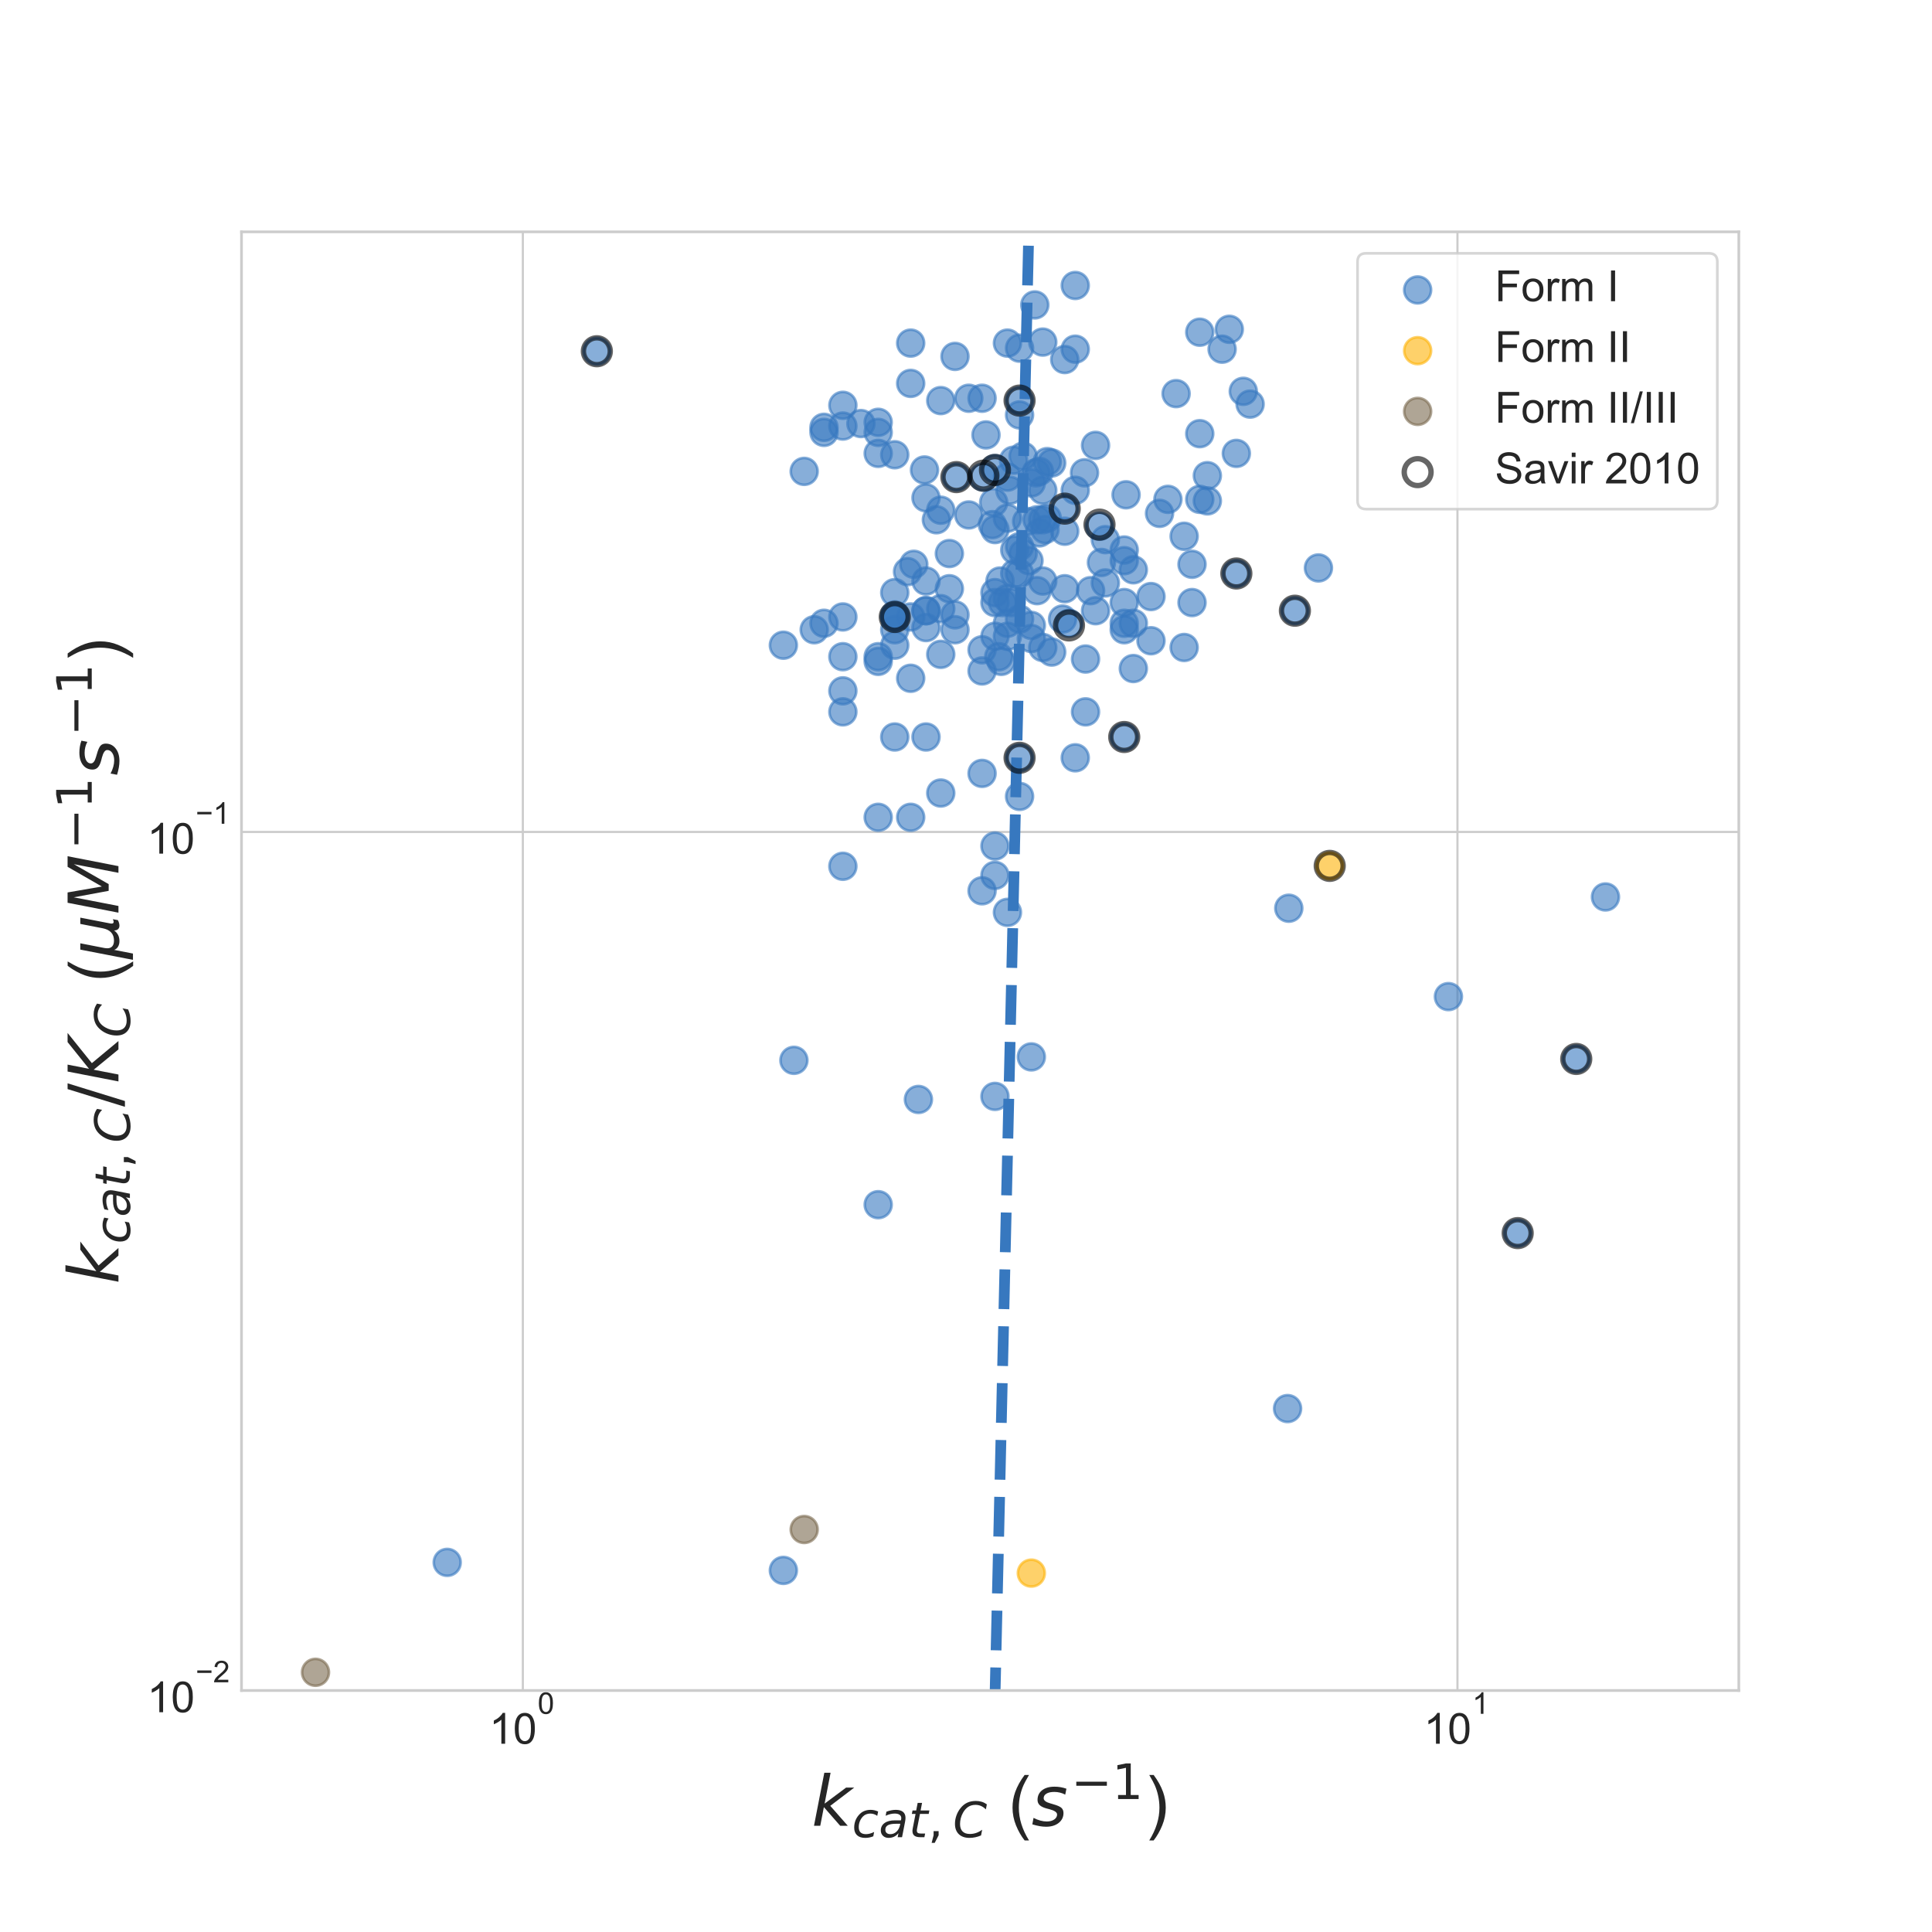<?xml version="1.0" encoding="utf-8" standalone="no"?>
<!DOCTYPE svg PUBLIC "-//W3C//DTD SVG 1.1//EN"
  "http://www.w3.org/Graphics/SVG/1.1/DTD/svg11.dtd">
<!-- Created with matplotlib (http://matplotlib.org/) -->
<svg height="720pt" version="1.1" viewBox="0 0 720 720" width="720pt" xmlns="http://www.w3.org/2000/svg" xmlns:xlink="http://www.w3.org/1999/xlink">
 <defs>
  <style type="text/css">
*{stroke-linecap:butt;stroke-linejoin:round;}
  </style>
 </defs>
 <g id="figure_1">
  <g id="patch_1">
   <path d="M 0 720 
L 720 720 
L 720 0 
L 0 0 
z
" style="fill:#ffffff;"/>
  </g>
  <g id="axes_1">
   <g id="patch_2">
    <path d="M 90 630 
L 648 630 
L 648 86.4 
L 90 86.4 
z
" style="fill:#ffffff;"/>
   </g>
   <g id="matplotlib.axis_1">
    <g id="xtick_1">
     <g id="line2d_1">
      <path clip-path="url(#p62f33c1e05)" d="M 194.849 630 
L 194.849 86.4 
" style="fill:none;stroke:#cccccc;stroke-linecap:round;stroke-width:0.8;"/>
     </g>
     <g id="line2d_2"/>
     <g id="text_1">
      <!-- $\mathdefault{10^{0}}$ -->
      <defs>
       <path d="M 37.25 0 
L 28.469 0 
L 28.469 56 
Q 25.297 52.984 20.141 49.953 
Q 14.984 46.922 10.891 45.406 
L 10.891 53.906 
Q 18.266 57.375 23.781 62.297 
Q 29.297 67.234 31.594 71.875 
L 37.25 71.875 
z
" id="ArialMT-31"/>
       <path d="M 4.156 35.297 
Q 4.156 48 6.766 55.734 
Q 9.375 63.484 14.516 67.672 
Q 19.672 71.875 27.484 71.875 
Q 33.25 71.875 37.594 69.547 
Q 41.938 67.234 44.766 62.859 
Q 47.609 58.5 49.219 52.219 
Q 50.828 45.953 50.828 35.297 
Q 50.828 22.703 48.234 14.969 
Q 45.656 7.234 40.5 3 
Q 35.359 -1.219 27.484 -1.219 
Q 17.141 -1.219 11.234 6.203 
Q 4.156 15.141 4.156 35.297 
z
M 13.188 35.297 
Q 13.188 17.672 17.312 11.828 
Q 21.438 6 27.484 6 
Q 33.547 6 37.672 11.859 
Q 41.797 17.719 41.797 35.297 
Q 41.797 52.984 37.672 58.781 
Q 33.547 64.594 27.391 64.594 
Q 21.344 64.594 17.719 59.469 
Q 13.188 52.938 13.188 35.297 
z
" id="ArialMT-30"/>
      </defs>
      <g style="fill:#262626;" transform="translate(182.289 650)scale(0.16 -0.16)">
       <use transform="translate(0 0.994)" xlink:href="#ArialMT-31"/>
       <use transform="translate(55.615 0.994)" xlink:href="#ArialMT-30"/>
       <use transform="translate(112.973 70.688)scale(0.7)" xlink:href="#ArialMT-30"/>
      </g>
     </g>
    </g>
    <g id="xtick_2">
     <g id="line2d_3">
      <path clip-path="url(#p62f33c1e05)" d="M 543.151 630 
L 543.151 86.4 
" style="fill:none;stroke:#cccccc;stroke-linecap:round;stroke-width:0.8;"/>
     </g>
     <g id="line2d_4"/>
     <g id="text_2">
      <!-- $\mathdefault{10^{1}}$ -->
      <g style="fill:#262626;" transform="translate(530.591 650)scale(0.16 -0.16)">
       <use transform="translate(0 0.994)" xlink:href="#ArialMT-31"/>
       <use transform="translate(55.615 0.994)" xlink:href="#ArialMT-30"/>
       <use transform="translate(112.973 70.688)scale(0.7)" xlink:href="#ArialMT-31"/>
      </g>
     </g>
    </g>
    <g id="xtick_3">
     <g id="line2d_5"/>
    </g>
    <g id="xtick_4">
     <g id="line2d_6"/>
    </g>
    <g id="xtick_5">
     <g id="line2d_7"/>
    </g>
    <g id="xtick_6">
     <g id="line2d_8"/>
    </g>
    <g id="xtick_7">
     <g id="line2d_9"/>
    </g>
    <g id="xtick_8">
     <g id="line2d_10"/>
    </g>
    <g id="xtick_9">
     <g id="line2d_11"/>
    </g>
    <g id="xtick_10">
     <g id="line2d_12"/>
    </g>
    <g id="xtick_11">
     <g id="line2d_13"/>
    </g>
    <g id="xtick_12">
     <g id="line2d_14"/>
    </g>
    <g id="xtick_13">
     <g id="line2d_15"/>
    </g>
    <g id="xtick_14">
     <g id="line2d_16"/>
    </g>
    <g id="xtick_15">
     <g id="line2d_17"/>
    </g>
    <g id="xtick_16">
     <g id="line2d_18"/>
    </g>
    <g id="text_3">
     <!-- $k_{cat,C}$ ($s^{-1}$) -->
     <defs>
      <path d="M 18.312 75.984 
L 27.297 75.984 
L 18.703 31.688 
L 49.516 54.688 
L 61.188 54.688 
L 26.812 28.516 
L 51.906 0 
L 41.016 0 
L 17.672 26.703 
L 12.5 0 
L 3.516 0 
z
" id="DejaVuSans-Oblique-6b"/>
      <path d="M 53.609 52.594 
L 51.812 43.703 
Q 48.578 46.047 44.938 47.219 
Q 41.312 48.391 37.406 48.391 
Q 33.109 48.391 29.219 46.875 
Q 25.344 45.359 22.703 42.578 
Q 18.5 38.328 16.203 32.609 
Q 13.922 26.906 13.922 20.797 
Q 13.922 13.422 17.609 9.812 
Q 21.297 6.203 28.812 6.203 
Q 32.516 6.203 36.688 7.328 
Q 40.875 8.453 45.406 10.688 
L 43.703 1.812 
Q 39.797 0.203 35.672 -0.609 
Q 31.547 -1.422 27.203 -1.422 
Q 16.312 -1.422 10.453 4.016 
Q 4.594 9.469 4.594 19.578 
Q 4.594 28.078 7.641 35.234 
Q 10.688 42.391 16.703 48.094 
Q 20.797 52 26.312 54 
Q 31.844 56 38.375 56 
Q 42.188 56 45.938 55.141 
Q 49.703 54.297 53.609 52.594 
z
" id="DejaVuSans-Oblique-63"/>
      <path d="M 53.719 31.203 
L 47.609 0 
L 38.625 0 
L 40.281 8.297 
Q 36.328 3.422 31.266 1 
Q 26.219 -1.422 20.016 -1.422 
Q 13.031 -1.422 8.562 2.844 
Q 4.109 7.125 4.109 13.812 
Q 4.109 23.391 11.75 28.953 
Q 19.391 34.516 32.812 34.516 
L 45.312 34.516 
L 45.797 36.922 
Q 45.906 37.312 45.953 37.766 
Q 46 38.234 46 39.203 
Q 46 43.562 42.453 45.969 
Q 38.922 48.391 32.516 48.391 
Q 28.125 48.391 23.5 47.266 
Q 18.891 46.141 14.016 43.891 
L 15.578 52.203 
Q 20.656 54.109 25.516 55.047 
Q 30.375 56 34.906 56 
Q 44.578 56 49.625 51.797 
Q 54.688 47.609 54.688 39.594 
Q 54.688 37.984 54.438 35.812 
Q 54.203 33.641 53.719 31.203 
z
M 44 27.484 
L 35.016 27.484 
Q 23.969 27.484 18.672 24.531 
Q 13.375 21.578 13.375 15.375 
Q 13.375 11.078 16.078 8.641 
Q 18.797 6.203 23.578 6.203 
Q 30.906 6.203 36.375 11.453 
Q 41.844 16.703 43.609 25.484 
z
" id="DejaVuSans-Oblique-61"/>
      <path d="M 42.281 54.688 
L 40.922 47.703 
L 23 47.703 
L 17.188 18.016 
Q 16.891 16.359 16.75 15.234 
Q 16.609 14.109 16.609 13.484 
Q 16.609 10.359 18.484 8.938 
Q 20.359 7.516 24.516 7.516 
L 33.594 7.516 
L 32.078 0 
L 23.484 0 
Q 15.484 0 11.547 3.125 
Q 7.625 6.25 7.625 12.594 
Q 7.625 13.719 7.766 15.062 
Q 7.906 16.406 8.203 18.016 
L 14.016 47.703 
L 6.391 47.703 
L 7.812 54.688 
L 15.281 54.688 
L 18.312 70.219 
L 27.297 70.219 
L 24.312 54.688 
z
" id="DejaVuSans-Oblique-74"/>
      <path d="M 11.719 12.406 
L 22.016 12.406 
L 22.016 4 
L 14.016 -11.625 
L 7.719 -11.625 
L 11.719 4 
z
" id="DejaVuSans-2c"/>
      <path d="M 69.484 67.281 
L 67.484 56.891 
Q 62.797 61.625 57.547 63.922 
Q 52.297 66.219 46.188 66.219 
Q 37.844 66.219 31.516 62.203 
Q 25.203 58.203 20.609 50 
Q 17.672 44.734 16.125 38.844 
Q 14.594 32.953 14.594 27 
Q 14.594 17.047 19.75 11.812 
Q 24.906 6.594 34.719 6.594 
Q 41.5 6.594 47.75 8.766 
Q 54 10.938 59.906 15.281 
L 57.625 3.609 
Q 51.812 1.125 45.875 -0.141 
Q 39.938 -1.422 33.984 -1.422 
Q 19.969 -1.422 12.078 6.188 
Q 4.203 13.812 4.203 27.391 
Q 4.203 36.078 7.203 44.469 
Q 10.203 52.875 15.828 59.812 
Q 21.781 67.188 29.422 70.703 
Q 37.062 74.219 47.219 74.219 
Q 53.469 74.219 59.062 72.484 
Q 64.656 70.75 69.484 67.281 
z
" id="DejaVuSans-Oblique-43"/>
      <path id="ArialMT-20"/>
      <path d="M 23.391 -21.047 
Q 16.109 -11.859 11.078 0.438 
Q 6.062 12.75 6.062 25.922 
Q 6.062 37.547 9.812 48.188 
Q 14.203 60.547 23.391 72.797 
L 29.688 72.797 
Q 23.781 62.641 21.875 58.297 
Q 18.891 51.562 17.188 44.234 
Q 15.094 35.109 15.094 25.875 
Q 15.094 2.391 29.688 -21.047 
z
" id="ArialMT-28"/>
      <path d="M 50 53.078 
L 48.297 44.578 
Q 44.734 46.531 40.766 47.5 
Q 36.812 48.484 32.625 48.484 
Q 25.531 48.484 21.453 46.062 
Q 17.391 43.656 17.391 39.5 
Q 17.391 34.672 26.859 32.078 
Q 27.594 31.891 27.938 31.781 
L 30.812 30.906 
Q 39.797 28.422 42.797 25.688 
Q 45.797 22.953 45.797 18.219 
Q 45.797 9.516 38.891 4.047 
Q 31.984 -1.422 20.797 -1.422 
Q 16.453 -1.422 11.672 -0.578 
Q 6.891 0.25 1.125 2 
L 2.875 11.281 
Q 7.812 8.734 12.594 7.422 
Q 17.391 6.109 21.781 6.109 
Q 28.375 6.109 32.5 8.938 
Q 36.625 11.766 36.625 16.109 
Q 36.625 20.797 25.781 23.688 
L 24.859 23.922 
L 21.781 24.703 
Q 14.938 26.516 11.766 29.469 
Q 8.594 32.422 8.594 37.016 
Q 8.594 45.75 15.156 50.875 
Q 21.734 56 33.016 56 
Q 37.453 56 41.672 55.266 
Q 45.906 54.547 50 53.078 
z
" id="DejaVuSans-Oblique-73"/>
      <path d="M 10.594 35.5 
L 73.188 35.5 
L 73.188 27.203 
L 10.594 27.203 
z
" id="DejaVuSans-2212"/>
      <path d="M 12.406 8.297 
L 28.516 8.297 
L 28.516 63.922 
L 10.984 60.406 
L 10.984 69.391 
L 28.422 72.906 
L 38.281 72.906 
L 38.281 8.297 
L 54.391 8.297 
L 54.391 0 
L 12.406 0 
z
" id="DejaVuSans-31"/>
      <path d="M 12.359 -21.047 
L 6.062 -21.047 
Q 20.656 2.391 20.656 25.875 
Q 20.656 35.062 18.562 44.094 
Q 16.891 51.422 13.922 58.156 
Q 12.016 62.547 6.062 72.797 
L 12.359 72.797 
Q 21.531 60.547 25.922 48.188 
Q 29.688 37.547 29.688 25.922 
Q 29.688 12.75 24.625 0.438 
Q 19.578 -11.859 12.359 -21.047 
z
" id="ArialMT-29"/>
     </defs>
     <g style="fill:#262626;" transform="translate(302.44 680.58)scale(0.26 -0.26)">
      <use transform="translate(0 0.684)" xlink:href="#DejaVuSans-Oblique-6b"/>
      <use transform="translate(57.91 -15.722)scale(0.7)" xlink:href="#DejaVuSans-Oblique-63"/>
      <use transform="translate(96.396 -15.722)scale(0.7)" xlink:href="#DejaVuSans-Oblique-61"/>
      <use transform="translate(139.292 -15.722)scale(0.7)" xlink:href="#DejaVuSans-Oblique-74"/>
      <use transform="translate(166.738 -15.722)scale(0.7)" xlink:href="#DejaVuSans-2c"/>
      <use transform="translate(202.627 -15.722)scale(0.7)" xlink:href="#DejaVuSans-Oblique-43"/>
      <use transform="translate(254.238 0.684)" xlink:href="#ArialMT-20"/>
      <use transform="translate(282.021 0.684)" xlink:href="#ArialMT-28"/>
      <use transform="translate(315.322 0.684)" xlink:href="#DejaVuSans-Oblique-73"/>
      <use transform="translate(372.072 38.966)scale(0.7)" xlink:href="#DejaVuSans-2212"/>
      <use transform="translate(430.724 38.966)scale(0.7)" xlink:href="#DejaVuSans-31"/>
      <use transform="translate(477.995 0.684)" xlink:href="#ArialMT-29"/>
     </g>
    </g>
   </g>
   <g id="matplotlib.axis_2">
    <g id="ytick_1">
     <g id="line2d_19">
      <path clip-path="url(#p62f33c1e05)" d="M 90 630 
L 648 630 
" style="fill:none;stroke:#cccccc;stroke-linecap:round;stroke-width:0.8;"/>
     </g>
     <g id="line2d_20"/>
     <g id="text_4">
      <!-- $\mathdefault{10^{-2}}$ -->
      <defs>
       <path d="M 52.828 31.203 
L 5.562 31.203 
L 5.562 39.406 
L 52.828 39.406 
z
" id="ArialMT-2212"/>
       <path d="M 50.344 8.453 
L 50.344 0 
L 3.031 0 
Q 2.938 3.172 4.047 6.109 
Q 5.859 10.938 9.828 15.625 
Q 13.812 20.312 21.344 26.469 
Q 33.016 36.031 37.109 41.625 
Q 41.219 47.219 41.219 52.203 
Q 41.219 57.422 37.469 61 
Q 33.734 64.594 27.734 64.594 
Q 21.391 64.594 17.578 60.781 
Q 13.766 56.984 13.719 50.25 
L 4.688 51.172 
Q 5.609 61.281 11.656 66.578 
Q 17.719 71.875 27.938 71.875 
Q 38.234 71.875 44.234 66.156 
Q 50.25 60.453 50.25 52 
Q 50.25 47.703 48.484 43.547 
Q 46.734 39.406 42.656 34.812 
Q 38.578 30.219 29.109 22.219 
Q 21.188 15.578 18.938 13.203 
Q 16.703 10.844 15.234 8.453 
z
" id="ArialMT-32"/>
      </defs>
      <g style="fill:#262626;" transform="translate(54.82 638.25)scale(0.16 -0.16)">
       <use transform="translate(0 0.994)" xlink:href="#ArialMT-31"/>
       <use transform="translate(55.615 0.994)" xlink:href="#ArialMT-30"/>
       <use transform="translate(112.973 70.688)scale(0.7)" xlink:href="#ArialMT-2212"/>
       <use transform="translate(153.852 70.688)scale(0.7)" xlink:href="#ArialMT-32"/>
      </g>
     </g>
    </g>
    <g id="ytick_2">
     <g id="line2d_21">
      <path clip-path="url(#p62f33c1e05)" d="M 90 310.041 
L 648 310.041 
" style="fill:none;stroke:#cccccc;stroke-linecap:round;stroke-width:0.8;"/>
     </g>
     <g id="line2d_22"/>
     <g id="text_5">
      <!-- $\mathdefault{10^{-1}}$ -->
      <g style="fill:#262626;" transform="translate(54.82 318.291)scale(0.16 -0.16)">
       <use transform="translate(0 0.994)" xlink:href="#ArialMT-31"/>
       <use transform="translate(55.615 0.994)" xlink:href="#ArialMT-30"/>
       <use transform="translate(112.973 70.688)scale(0.7)" xlink:href="#ArialMT-2212"/>
       <use transform="translate(153.852 70.688)scale(0.7)" xlink:href="#ArialMT-31"/>
      </g>
     </g>
    </g>
    <g id="ytick_3">
     <g id="line2d_23"/>
    </g>
    <g id="ytick_4">
     <g id="line2d_24"/>
    </g>
    <g id="ytick_5">
     <g id="line2d_25"/>
    </g>
    <g id="ytick_6">
     <g id="line2d_26"/>
    </g>
    <g id="ytick_7">
     <g id="line2d_27"/>
    </g>
    <g id="ytick_8">
     <g id="line2d_28"/>
    </g>
    <g id="ytick_9">
     <g id="line2d_29"/>
    </g>
    <g id="ytick_10">
     <g id="line2d_30"/>
    </g>
    <g id="ytick_11">
     <g id="line2d_31"/>
    </g>
    <g id="ytick_12">
     <g id="line2d_32"/>
    </g>
    <g id="ytick_13">
     <g id="line2d_33"/>
    </g>
    <g id="ytick_14">
     <g id="line2d_34"/>
    </g>
    <g id="text_6">
     <!-- $k_{cat,C} / K_C$ ($\mu M^{-1} s^{-1}$) -->
     <defs>
      <path d="M 25.391 72.906 
L 33.688 72.906 
L 8.297 -9.281 
L 0 -9.281 
z
" id="DejaVuSans-2f"/>
      <path d="M 16.891 72.906 
L 26.812 72.906 
L 20.797 42.188 
L 59.078 72.906 
L 72.219 72.906 
L 28.906 38.094 
L 60.594 0 
L 48.578 0 
L 19.484 35.5 
L 12.594 0 
L 2.688 0 
z
" id="DejaVuSans-Oblique-4b"/>
      <path d="M -1.312 -20.797 
L 13.375 54.688 
L 22.406 54.688 
L 15.766 20.656 
Q 15.578 19.625 15.422 18.359 
Q 15.281 17.094 15.281 15.828 
Q 15.281 11.281 18.141 8.828 
Q 21 6.391 26.312 6.391 
Q 33.547 6.391 37.984 10.484 
Q 42.438 14.594 44 22.797 
L 50.203 54.688 
L 59.188 54.688 
L 51.031 12.641 
Q 50.828 11.719 50.75 11.031 
Q 50.688 10.359 50.688 9.812 
Q 50.688 8.297 51.297 7.594 
Q 51.906 6.891 53.219 6.891 
Q 53.719 6.891 54.562 7.125 
Q 55.422 7.375 56.984 8.016 
L 55.609 0.781 
Q 53.469 -0.297 51.516 -0.859 
Q 49.562 -1.422 47.703 -1.422 
Q 44.484 -1.422 42.656 0.625 
Q 40.828 2.688 40.828 6.297 
Q 38.094 2.391 34.297 0.484 
Q 30.516 -1.422 25.391 -1.422 
Q 20.844 -1.422 17.453 0.672 
Q 14.062 2.781 12.984 6.203 
L 7.719 -20.797 
z
" id="DejaVuSans-Oblique-3bc"/>
      <path d="M 16.891 72.906 
L 31.688 72.906 
L 40.188 23.781 
L 68.406 72.906 
L 83.594 72.906 
L 69.391 0 
L 59.812 0 
L 72.219 63.922 
L 43.609 14.016 
L 33.984 14.016 
L 24.703 64.109 
L 12.312 0 
L 2.688 0 
z
" id="DejaVuSans-Oblique-4d"/>
     </defs>
     <g style="fill:#262626;" transform="translate(44.32 478.58)rotate(-90)scale(0.26 -0.26)">
      <use transform="translate(0 0.684)" xlink:href="#DejaVuSans-Oblique-6b"/>
      <use transform="translate(57.91 -15.722)scale(0.7)" xlink:href="#DejaVuSans-Oblique-63"/>
      <use transform="translate(96.396 -15.722)scale(0.7)" xlink:href="#DejaVuSans-Oblique-61"/>
      <use transform="translate(139.292 -15.722)scale(0.7)" xlink:href="#DejaVuSans-Oblique-74"/>
      <use transform="translate(166.738 -15.722)scale(0.7)" xlink:href="#DejaVuSans-2c"/>
      <use transform="translate(202.627 -15.722)scale(0.7)" xlink:href="#DejaVuSans-Oblique-43"/>
      <use transform="translate(254.238 0.684)" xlink:href="#DejaVuSans-2f"/>
      <use transform="translate(287.93 0.684)" xlink:href="#DejaVuSans-Oblique-4b"/>
      <use transform="translate(353.506 -15.722)scale(0.7)" xlink:href="#DejaVuSans-Oblique-43"/>
      <use transform="translate(405.117 0.684)" xlink:href="#ArialMT-20"/>
      <use transform="translate(432.9 0.684)" xlink:href="#ArialMT-28"/>
      <use transform="translate(466.201 0.684)" xlink:href="#DejaVuSans-Oblique-3bc"/>
      <use transform="translate(529.824 0.684)" xlink:href="#DejaVuSans-Oblique-4d"/>
      <use transform="translate(623.12 38.966)scale(0.7)" xlink:href="#DejaVuSans-2212"/>
      <use transform="translate(681.773 38.966)scale(0.7)" xlink:href="#DejaVuSans-31"/>
      <use transform="translate(729.043 0.684)" xlink:href="#DejaVuSans-Oblique-73"/>
      <use transform="translate(785.793 38.966)scale(0.7)" xlink:href="#DejaVuSans-2212"/>
      <use transform="translate(844.445 38.966)scale(0.7)" xlink:href="#DejaVuSans-31"/>
      <use transform="translate(891.715 0.684)" xlink:href="#ArialMT-29"/>
     </g>
    </g>
   </g>
   <g id="PathCollection_1">
    <defs>
     <path d="M 0 5 
C 1.326 5 2.598 4.473 3.536 3.536 
C 4.473 2.598 5 1.326 5 0 
C 5 -1.326 4.473 -2.598 3.536 -3.536 
C 2.598 -4.473 1.326 -5 0 -5 
C -1.326 -5 -2.598 -4.473 -3.536 -3.536 
C -4.473 -2.598 -5 -1.326 -5 0 
C -5 1.326 -4.473 2.598 -3.536 3.536 
C -2.598 4.473 -1.326 5 0 5 
z
" id="m5d8bb4b3b8" style="stroke:#3778bf;stroke-opacity:0.6;"/>
    </defs>
    <g clip-path="url(#p62f33c1e05)">
     <use style="fill:#3778bf;fill-opacity:0.6;stroke:#3778bf;stroke-opacity:0.6;" x="339.385" xlink:href="#m5d8bb4b3b8" y="127.865"/>
     <use style="fill:#3778bf;fill-opacity:0.6;stroke:#3778bf;stroke-opacity:0.6;" x="307.079" xlink:href="#m5d8bb4b3b8" y="159.248"/>
     <use style="fill:#3778bf;fill-opacity:0.6;stroke:#3778bf;stroke-opacity:0.6;" x="299.698" xlink:href="#m5d8bb4b3b8" y="175.673"/>
     <use style="fill:#3778bf;fill-opacity:0.6;stroke:#3778bf;stroke-opacity:0.6;" x="327.277" xlink:href="#m5d8bb4b3b8" y="157.382"/>
     <use style="fill:#3778bf;fill-opacity:0.6;stroke:#3778bf;stroke-opacity:0.6;" x="355.903" xlink:href="#m5d8bb4b3b8" y="132.822"/>
     <use style="fill:#3778bf;fill-opacity:0.6;stroke:#3778bf;stroke-opacity:0.6;" x="327.277" xlink:href="#m5d8bb4b3b8" y="161.138"/>
     <use style="fill:#3778bf;fill-opacity:0.6;stroke:#3778bf;stroke-opacity:0.6;" x="327.277" xlink:href="#m5d8bb4b3b8" y="168.969"/>
     <use style="fill:#3778bf;fill-opacity:0.6;stroke:#3778bf;stroke-opacity:0.6;" x="350.595" xlink:href="#m5d8bb4b3b8" y="149.286"/>
     <use style="fill:#3778bf;fill-opacity:0.6;stroke:#3778bf;stroke-opacity:0.6;" x="375.448" xlink:href="#m5d8bb4b3b8" y="127.865"/>
     <use style="fill:#3778bf;fill-opacity:0.6;stroke:#3778bf;stroke-opacity:0.6;" x="333.452" xlink:href="#m5d8bb4b3b8" y="169.473"/>
     <use style="fill:#3778bf;fill-opacity:0.6;stroke:#3778bf;stroke-opacity:0.6;" x="379.964" xlink:href="#m5d8bb4b3b8" y="129.751"/>
     <use style="fill:#3778bf;fill-opacity:0.6;stroke:#3778bf;stroke-opacity:0.6;" x="361.031" xlink:href="#m5d8bb4b3b8" y="148.414"/>
     <use style="fill:#3778bf;fill-opacity:0.6;stroke:#3778bf;stroke-opacity:0.6;" x="388.61" xlink:href="#m5d8bb4b3b8" y="127.491"/>
     <use style="fill:#3778bf;fill-opacity:0.6;stroke:#3778bf;stroke-opacity:0.6;" x="400.718" xlink:href="#m5d8bb4b3b8" y="130.131"/>
     <use style="fill:#3778bf;fill-opacity:0.6;stroke:#3778bf;stroke-opacity:0.6;" x="291.94" xlink:href="#m5d8bb4b3b8" y="585.244"/>
     <use style="fill:#3778bf;fill-opacity:0.6;stroke:#3778bf;stroke-opacity:0.6;" x="333.452" xlink:href="#m5d8bb4b3b8" y="234.682"/>
     <use style="fill:#3778bf;fill-opacity:0.6;stroke:#3778bf;stroke-opacity:0.6;" x="375.448" xlink:href="#m5d8bb4b3b8" y="223.063"/>
     <use style="fill:#3778bf;fill-opacity:0.6;stroke:#3778bf;stroke-opacity:0.6;" x="314.116" xlink:href="#m5d8bb4b3b8" y="322.841"/>
     <use style="fill:#3778bf;fill-opacity:0.6;stroke:#3778bf;stroke-opacity:0.6;" x="482.572" xlink:href="#m5d8bb4b3b8" y="227.595"/>
     <use style="fill:#3778bf;fill-opacity:0.6;stroke:#3778bf;stroke-opacity:0.6;" x="344.533" xlink:href="#m5d8bb4b3b8" y="175.146"/>
     <use style="fill:#3778bf;fill-opacity:0.6;stroke:#3778bf;stroke-opacity:0.6;" x="396.789" xlink:href="#m5d8bb4b3b8" y="133.991"/>
     <use style="fill:#3778bf;fill-opacity:0.6;stroke:#3778bf;stroke-opacity:0.6;" x="367.448" xlink:href="#m5d8bb4b3b8" y="162.093"/>
     <use style="fill:#3778bf;fill-opacity:0.6;stroke:#3778bf;stroke-opacity:0.6;" x="356.424" xlink:href="#m5d8bb4b3b8" y="177.803"/>
     <use style="fill:#3778bf;fill-opacity:0.6;stroke:#3778bf;stroke-opacity:0.6;" x="366.478" xlink:href="#m5d8bb4b3b8" y="177.803"/>
     <use style="fill:#3778bf;fill-opacity:0.6;stroke:#3778bf;stroke-opacity:0.6;" x="348.966" xlink:href="#m5d8bb4b3b8" y="193.701"/>
     <use style="fill:#3778bf;fill-opacity:0.6;stroke:#3778bf;stroke-opacity:0.6;" x="370.794" xlink:href="#m5d8bb4b3b8" y="174.62"/>
     <use style="fill:#3778bf;fill-opacity:0.6;stroke:#3778bf;stroke-opacity:0.6;" x="377.723" xlink:href="#m5d8bb4b3b8" y="171.509"/>
     <use style="fill:#3778bf;fill-opacity:0.6;stroke:#3778bf;stroke-opacity:0.6;" x="381.293" xlink:href="#m5d8bb4b3b8" y="169.979"/>
     <use style="fill:#3778bf;fill-opacity:0.6;stroke:#3778bf;stroke-opacity:0.6;" x="338.217" xlink:href="#m5d8bb4b3b8" y="213.031"/>
     <use style="fill:#3778bf;fill-opacity:0.6;stroke:#3778bf;stroke-opacity:0.6;" x="370.32" xlink:href="#m5d8bb4b3b8" y="187.236"/>
     <use style="fill:#3778bf;fill-opacity:0.6;stroke:#3778bf;stroke-opacity:0.6;" x="386.068" xlink:href="#m5d8bb4b3b8" y="176.202"/>
     <use style="fill:#3778bf;fill-opacity:0.6;stroke:#3778bf;stroke-opacity:0.6;" x="419.651" xlink:href="#m5d8bb4b3b8" y="184.395"/>
     <use style="fill:#3778bf;fill-opacity:0.6;stroke:#3778bf;stroke-opacity:0.6;" x="409.751" xlink:href="#m5d8bb4b3b8" y="196.128"/>
     <use style="fill:#3778bf;fill-opacity:0.6;stroke:#3778bf;stroke-opacity:0.6;" x="410.48" xlink:href="#m5d8bb4b3b8" y="209.617"/>
     <use style="fill:#3778bf;fill-opacity:0.6;stroke:#3778bf;stroke-opacity:0.6;" x="406.427" xlink:href="#m5d8bb4b3b8" y="220.122"/>
     <use style="fill:#3778bf;fill-opacity:0.6;stroke:#3778bf;stroke-opacity:0.6;" x="395.991" xlink:href="#m5d8bb4b3b8" y="230.7"/>
     <use style="fill:#3778bf;fill-opacity:0.6;stroke:#3778bf;stroke-opacity:0.6;" x="398.373" xlink:href="#m5d8bb4b3b8" y="232.279"/>
     <use style="fill:#3778bf;fill-opacity:0.6;stroke:#3778bf;stroke-opacity:0.6;" x="391.935" xlink:href="#m5d8bb4b3b8" y="243.005"/>
     <use style="fill:#3778bf;fill-opacity:0.6;stroke:#3778bf;stroke-opacity:0.6;" x="400.718" xlink:href="#m5d8bb4b3b8" y="106.392"/>
     <use style="fill:#3778bf;fill-opacity:0.6;stroke:#3778bf;stroke-opacity:0.6;" x="303.434" xlink:href="#m5d8bb4b3b8" y="234.682"/>
     <use style="fill:#3778bf;fill-opacity:0.6;stroke:#3778bf;stroke-opacity:0.6;" x="340.544" xlink:href="#m5d8bb4b3b8" y="210.293"/>
     <use style="fill:#3778bf;fill-opacity:0.6;stroke:#3778bf;stroke-opacity:0.6;" x="376.362" xlink:href="#m5d8bb4b3b8" y="182.717"/>
     <use style="fill:#3778bf;fill-opacity:0.6;stroke:#3778bf;stroke-opacity:0.6;" x="353.802" xlink:href="#m5d8bb4b3b8" y="206.284"/>
     <use style="fill:#3778bf;fill-opacity:0.6;stroke:#3778bf;stroke-opacity:0.6;" x="387.344" xlink:href="#m5d8bb4b3b8" y="175.673"/>
     <use style="fill:#3778bf;fill-opacity:0.6;stroke:#3778bf;stroke-opacity:0.6;" x="391.935" xlink:href="#m5d8bb4b3b8" y="172.539"/>
     <use style="fill:#3778bf;fill-opacity:0.6;stroke:#3778bf;stroke-opacity:0.6;" x="345.094" xlink:href="#m5d8bb4b3b8" y="216.532"/>
     <use style="fill:#3778bf;fill-opacity:0.6;stroke:#3778bf;stroke-opacity:0.6;" x="369.845" xlink:href="#m5d8bb4b3b8" y="195.517"/>
     <use style="fill:#3778bf;fill-opacity:0.6;stroke:#3778bf;stroke-opacity:0.6;" x="353.802" xlink:href="#m5d8bb4b3b8" y="219.397"/>
     <use style="fill:#3778bf;fill-opacity:0.6;stroke:#3778bf;stroke-opacity:0.6;" x="382.61" xlink:href="#m5d8bb4b3b8" y="194.304"/>
     <use style="fill:#3778bf;fill-opacity:0.6;stroke:#3778bf;stroke-opacity:0.6;" x="404.169" xlink:href="#m5d8bb4b3b8" y="176.202"/>
     <use style="fill:#3778bf;fill-opacity:0.6;stroke:#3778bf;stroke-opacity:0.6;" x="386.495" xlink:href="#m5d8bb4b3b8" y="193.701"/>
     <use style="fill:#3778bf;fill-opacity:0.6;stroke:#3778bf;stroke-opacity:0.6;" x="390.282" xlink:href="#m5d8bb4b3b8" y="193.1"/>
     <use style="fill:#3778bf;fill-opacity:0.6;stroke:#3778bf;stroke-opacity:0.6;" x="378.174" xlink:href="#m5d8bb4b3b8" y="204.974"/>
     <use style="fill:#3778bf;fill-opacity:0.6;stroke:#3778bf;stroke-opacity:0.6;" x="387.344" xlink:href="#m5d8bb4b3b8" y="198.598"/>
     <use style="fill:#3778bf;fill-opacity:0.6;stroke:#3778bf;stroke-opacity:0.6;" x="389.448" xlink:href="#m5d8bb4b3b8" y="197.358"/>
     <use style="fill:#3778bf;fill-opacity:0.6;stroke:#3778bf;stroke-opacity:0.6;" x="381.293" xlink:href="#m5d8bb4b3b8" y="206.284"/>
     <use style="fill:#3778bf;fill-opacity:0.6;stroke:#3778bf;stroke-opacity:0.6;" x="372.673" xlink:href="#m5d8bb4b3b8" y="216.532"/>
     <use style="fill:#3778bf;fill-opacity:0.6;stroke:#3778bf;stroke-opacity:0.6;" x="370.794" xlink:href="#m5d8bb4b3b8" y="220.852"/>
     <use style="fill:#3778bf;fill-opacity:0.6;stroke:#3778bf;stroke-opacity:0.6;" x="378.174" xlink:href="#m5d8bb4b3b8" y="213.724"/>
     <use style="fill:#3778bf;fill-opacity:0.6;stroke:#3778bf;stroke-opacity:0.6;" x="383.482" xlink:href="#m5d8bb4b3b8" y="208.944"/>
     <use style="fill:#3778bf;fill-opacity:0.6;stroke:#3778bf;stroke-opacity:0.6;" x="373.604" xlink:href="#m5d8bb4b3b8" y="224.558"/>
     <use style="fill:#3778bf;fill-opacity:0.6;stroke:#3778bf;stroke-opacity:0.6;" x="376.817" xlink:href="#m5d8bb4b3b8" y="224.558"/>
     <use style="fill:#3778bf;fill-opacity:0.6;stroke:#3778bf;stroke-opacity:0.6;" x="386.495" xlink:href="#m5d8bb4b3b8" y="220.122"/>
     <use style="fill:#3778bf;fill-opacity:0.6;stroke:#3778bf;stroke-opacity:0.6;" x="372.205" xlink:href="#m5d8bb4b3b8" y="244.732"/>
     <use style="fill:#3778bf;fill-opacity:0.6;stroke:#3778bf;stroke-opacity:0.6;" x="373.139" xlink:href="#m5d8bb4b3b8" y="246.479"/>
     <use style="fill:#3778bf;fill-opacity:0.6;stroke:#3778bf;stroke-opacity:0.6;" x="295.869" xlink:href="#m5d8bb4b3b8" y="395.151"/>
     <use style="fill:#3778bf;fill-opacity:0.6;stroke:#3778bf;stroke-opacity:0.6;" x="166.664" xlink:href="#m5d8bb4b3b8" y="582.256"/>
     <use style="fill:#3778bf;fill-opacity:0.6;stroke:#3778bf;stroke-opacity:0.6;" x="222.428" xlink:href="#m5d8bb4b3b8" y="130.895"/>
     <use style="fill:#3778bf;fill-opacity:0.6;stroke:#3778bf;stroke-opacity:0.6;" x="379.964" xlink:href="#m5d8bb4b3b8" y="149.286"/>
     <use style="fill:#3778bf;fill-opacity:0.6;stroke:#3778bf;stroke-opacity:0.6;" x="333.452" xlink:href="#m5d8bb4b3b8" y="229.917"/>
     <use style="fill:#3778bf;fill-opacity:0.6;stroke:#3778bf;stroke-opacity:0.6;" x="396.789" xlink:href="#m5d8bb4b3b8" y="189.552"/>
     <use style="fill:#3778bf;fill-opacity:0.6;stroke:#3778bf;stroke-opacity:0.6;" x="379.964" xlink:href="#m5d8bb4b3b8" y="282.41"/>
     <use style="fill:#3778bf;fill-opacity:0.6;stroke:#3778bf;stroke-opacity:0.6;" x="460.752" xlink:href="#m5d8bb4b3b8" y="213.724"/>
     <use style="fill:#3778bf;fill-opacity:0.6;stroke:#3778bf;stroke-opacity:0.6;" x="418.965" xlink:href="#m5d8bb4b3b8" y="274.657"/>
     <use style="fill:#3778bf;fill-opacity:0.6;stroke:#3778bf;stroke-opacity:0.6;" x="587.422" xlink:href="#m5d8bb4b3b8" y="394.639"/>
     <use style="fill:#3778bf;fill-opacity:0.6;stroke:#3778bf;stroke-opacity:0.6;" x="565.602" xlink:href="#m5d8bb4b3b8" y="459.541"/>
     <use style="fill:#3778bf;fill-opacity:0.6;stroke:#3778bf;stroke-opacity:0.6;" x="307.079" xlink:href="#m5d8bb4b3b8" y="161.138"/>
     <use style="fill:#3778bf;fill-opacity:0.6;stroke:#3778bf;stroke-opacity:0.6;" x="314.116" xlink:href="#m5d8bb4b3b8" y="158.779"/>
     <use style="fill:#3778bf;fill-opacity:0.6;stroke:#3778bf;stroke-opacity:0.6;" x="320.84" xlink:href="#m5d8bb4b3b8" y="157.846"/>
     <use style="fill:#3778bf;fill-opacity:0.6;stroke:#3778bf;stroke-opacity:0.6;" x="339.385" xlink:href="#m5d8bb4b3b8" y="142.881"/>
     <use style="fill:#3778bf;fill-opacity:0.6;stroke:#3778bf;stroke-opacity:0.6;" x="365.991" xlink:href="#m5d8bb4b3b8" y="148.414"/>
     <use style="fill:#3778bf;fill-opacity:0.6;stroke:#3778bf;stroke-opacity:0.6;" x="379.964" xlink:href="#m5d8bb4b3b8" y="154.631"/>
     <use style="fill:#3778bf;fill-opacity:0.6;stroke:#3778bf;stroke-opacity:0.6;" x="375.448" xlink:href="#m5d8bb4b3b8" y="177.803"/>
     <use style="fill:#3778bf;fill-opacity:0.6;stroke:#3778bf;stroke-opacity:0.6;" x="447.116" xlink:href="#m5d8bb4b3b8" y="123.805"/>
     <use style="fill:#3778bf;fill-opacity:0.6;stroke:#3778bf;stroke-opacity:0.6;" x="458.122" xlink:href="#m5d8bb4b3b8" y="122.718"/>
     <use style="fill:#3778bf;fill-opacity:0.6;stroke:#3778bf;stroke-opacity:0.6;" x="438.302" xlink:href="#m5d8bb4b3b8" y="146.688"/>
     <use style="fill:#3778bf;fill-opacity:0.6;stroke:#3778bf;stroke-opacity:0.6;" x="455.444" xlink:href="#m5d8bb4b3b8" y="130.131"/>
     <use style="fill:#3778bf;fill-opacity:0.6;stroke:#3778bf;stroke-opacity:0.6;" x="463.338" xlink:href="#m5d8bb4b3b8" y="145.833"/>
     <use style="fill:#3778bf;fill-opacity:0.6;stroke:#3778bf;stroke-opacity:0.6;" x="447.116" xlink:href="#m5d8bb4b3b8" y="161.615"/>
     <use style="fill:#3778bf;fill-opacity:0.6;stroke:#3778bf;stroke-opacity:0.6;" x="465.881" xlink:href="#m5d8bb4b3b8" y="150.603"/>
     <use style="fill:#3778bf;fill-opacity:0.6;stroke:#3778bf;stroke-opacity:0.6;" x="539.786" xlink:href="#m5d8bb4b3b8" y="371.406"/>
     <use style="fill:#3778bf;fill-opacity:0.6;stroke:#3778bf;stroke-opacity:0.6;" x="479.839" xlink:href="#m5d8bb4b3b8" y="524.932"/>
     <use style="fill:#3778bf;fill-opacity:0.6;stroke:#3778bf;stroke-opacity:0.6;" x="385.64" xlink:href="#m5d8bb4b3b8" y="113.637"/>
     <use style="fill:#3778bf;fill-opacity:0.6;stroke:#3778bf;stroke-opacity:0.6;" x="390.282" xlink:href="#m5d8bb4b3b8" y="172.023"/>
     <use style="fill:#3778bf;fill-opacity:0.6;stroke:#3778bf;stroke-opacity:0.6;" x="384.349" xlink:href="#m5d8bb4b3b8" y="179.965"/>
     <use style="fill:#3778bf;fill-opacity:0.6;stroke:#3778bf;stroke-opacity:0.6;" x="388.61" xlink:href="#m5d8bb4b3b8" y="182.717"/>
     <use style="fill:#3778bf;fill-opacity:0.6;stroke:#3778bf;stroke-opacity:0.6;" x="432.127" xlink:href="#m5d8bb4b3b8" y="191.315"/>
     <use style="fill:#3778bf;fill-opacity:0.6;stroke:#3778bf;stroke-opacity:0.6;" x="327.277" xlink:href="#m5d8bb4b3b8" y="304.591"/>
     <use style="fill:#3778bf;fill-opacity:0.6;stroke:#3778bf;stroke-opacity:0.6;" x="339.385" xlink:href="#m5d8bb4b3b8" y="304.591"/>
     <use style="fill:#3778bf;fill-opacity:0.6;stroke:#3778bf;stroke-opacity:0.6;" x="379.964" xlink:href="#m5d8bb4b3b8" y="296.797"/>
     <use style="fill:#3778bf;fill-opacity:0.6;stroke:#3778bf;stroke-opacity:0.6;" x="370.794" xlink:href="#m5d8bb4b3b8" y="326.235"/>
     <use style="fill:#3778bf;fill-opacity:0.6;stroke:#3778bf;stroke-opacity:0.6;" x="375.448" xlink:href="#m5d8bb4b3b8" y="340.01"/>
     <use style="fill:#3778bf;fill-opacity:0.6;stroke:#3778bf;stroke-opacity:0.6;" x="384.349" xlink:href="#m5d8bb4b3b8" y="393.875"/>
     <use style="fill:#3778bf;fill-opacity:0.6;stroke:#3778bf;stroke-opacity:0.6;" x="327.277" xlink:href="#m5d8bb4b3b8" y="448.952"/>
     <use style="fill:#3778bf;fill-opacity:0.6;stroke:#3778bf;stroke-opacity:0.6;" x="370.794" xlink:href="#m5d8bb4b3b8" y="408.6"/>
     <use style="fill:#3778bf;fill-opacity:0.6;stroke:#3778bf;stroke-opacity:0.6;" x="345.094" xlink:href="#m5d8bb4b3b8" y="185.524"/>
     <use style="fill:#3778bf;fill-opacity:0.6;stroke:#3778bf;stroke-opacity:0.6;" x="307.079" xlink:href="#m5d8bb4b3b8" y="232.279"/>
     <use style="fill:#3778bf;fill-opacity:0.6;stroke:#3778bf;stroke-opacity:0.6;" x="333.452" xlink:href="#m5d8bb4b3b8" y="229.139"/>
     <use style="fill:#3778bf;fill-opacity:0.6;stroke:#3778bf;stroke-opacity:0.6;" x="480.298" xlink:href="#m5d8bb4b3b8" y="338.467"/>
     <use style="fill:#3778bf;fill-opacity:0.6;stroke:#3778bf;stroke-opacity:0.6;" x="598.309" xlink:href="#m5d8bb4b3b8" y="334.269"/>
     <use style="fill:#3778bf;fill-opacity:0.6;stroke:#3778bf;stroke-opacity:0.6;" x="350.595" xlink:href="#m5d8bb4b3b8" y="226.829"/>
     <use style="fill:#3778bf;fill-opacity:0.6;stroke:#3778bf;stroke-opacity:0.6;" x="388.61" xlink:href="#m5d8bb4b3b8" y="241.3"/>
     <use style="fill:#3778bf;fill-opacity:0.6;stroke:#3778bf;stroke-opacity:0.6;" x="444.234" xlink:href="#m5d8bb4b3b8" y="210.293"/>
     <use style="fill:#3778bf;fill-opacity:0.6;stroke:#3778bf;stroke-opacity:0.6;" x="404.548" xlink:href="#m5d8bb4b3b8" y="265.286"/>
     <use style="fill:#3778bf;fill-opacity:0.6;stroke:#3778bf;stroke-opacity:0.6;" x="460.752" xlink:href="#m5d8bb4b3b8" y="168.969"/>
     <use style="fill:#3778bf;fill-opacity:0.6;stroke:#3778bf;stroke-opacity:0.6;" x="365.991" xlink:href="#m5d8bb4b3b8" y="288.225"/>
     <use style="fill:#3778bf;fill-opacity:0.6;stroke:#3778bf;stroke-opacity:0.6;" x="400.718" xlink:href="#m5d8bb4b3b8" y="282.41"/>
     <use style="fill:#3778bf;fill-opacity:0.6;stroke:#3778bf;stroke-opacity:0.6;" x="396.789" xlink:href="#m5d8bb4b3b8" y="197.977"/>
     <use style="fill:#3778bf;fill-opacity:0.6;stroke:#3778bf;stroke-opacity:0.6;" x="355.903" xlink:href="#m5d8bb4b3b8" y="234.682"/>
     <use style="fill:#3778bf;fill-opacity:0.6;stroke:#3778bf;stroke-opacity:0.6;" x="408.283" xlink:href="#m5d8bb4b3b8" y="227.595"/>
     <use style="fill:#3778bf;fill-opacity:0.6;stroke:#3778bf;stroke-opacity:0.6;" x="333.452" xlink:href="#m5d8bb4b3b8" y="240.456"/>
     <use style="fill:#3778bf;fill-opacity:0.6;stroke:#3778bf;stroke-opacity:0.6;" x="384.349" xlink:href="#m5d8bb4b3b8" y="237.952"/>
     <use style="fill:#3778bf;fill-opacity:0.6;stroke:#3778bf;stroke-opacity:0.6;" x="375.448" xlink:href="#m5d8bb4b3b8" y="232.279"/>
     <use style="fill:#3778bf;fill-opacity:0.6;stroke:#3778bf;stroke-opacity:0.6;" x="365.991" xlink:href="#m5d8bb4b3b8" y="250.043"/>
     <use style="fill:#3778bf;fill-opacity:0.6;stroke:#3778bf;stroke-opacity:0.6;" x="418.965" xlink:href="#m5d8bb4b3b8" y="224.558"/>
     <use style="fill:#3778bf;fill-opacity:0.6;stroke:#3778bf;stroke-opacity:0.6;" x="418.965" xlink:href="#m5d8bb4b3b8" y="234.682"/>
     <use style="fill:#3778bf;fill-opacity:0.6;stroke:#3778bf;stroke-opacity:0.6;" x="408.283" xlink:href="#m5d8bb4b3b8" y="165.98"/>
     <use style="fill:#3778bf;fill-opacity:0.6;stroke:#3778bf;stroke-opacity:0.6;" x="428.942" xlink:href="#m5d8bb4b3b8" y="238.781"/>
     <use style="fill:#3778bf;fill-opacity:0.6;stroke:#3778bf;stroke-opacity:0.6;" x="365.991" xlink:href="#m5d8bb4b3b8" y="242.15"/>
     <use style="fill:#3778bf;fill-opacity:0.6;stroke:#3778bf;stroke-opacity:0.6;" x="333.452" xlink:href="#m5d8bb4b3b8" y="274.657"/>
     <use style="fill:#3778bf;fill-opacity:0.6;stroke:#3778bf;stroke-opacity:0.6;" x="422.364" xlink:href="#m5d8bb4b3b8" y="212.342"/>
     <use style="fill:#3778bf;fill-opacity:0.6;stroke:#3778bf;stroke-opacity:0.6;" x="361.031" xlink:href="#m5d8bb4b3b8" y="191.908"/>
     <use style="fill:#3778bf;fill-opacity:0.6;stroke:#3778bf;stroke-opacity:0.6;" x="375.448" xlink:href="#m5d8bb4b3b8" y="193.1"/>
     <use style="fill:#3778bf;fill-opacity:0.6;stroke:#3778bf;stroke-opacity:0.6;" x="388.61" xlink:href="#m5d8bb4b3b8" y="193.701"/>
     <use style="fill:#3778bf;fill-opacity:0.6;stroke:#3778bf;stroke-opacity:0.6;" x="375.448" xlink:href="#m5d8bb4b3b8" y="237.127"/>
     <use style="fill:#3778bf;fill-opacity:0.6;stroke:#3778bf;stroke-opacity:0.6;" x="491.344" xlink:href="#m5d8bb4b3b8" y="211.655"/>
     <use style="fill:#3778bf;fill-opacity:0.6;stroke:#3778bf;stroke-opacity:0.6;" x="388.61" xlink:href="#m5d8bb4b3b8" y="216.532"/>
     <use style="fill:#3778bf;fill-opacity:0.6;stroke:#3778bf;stroke-opacity:0.6;" x="291.94" xlink:href="#m5d8bb4b3b8" y="240.456"/>
     <use style="fill:#3778bf;fill-opacity:0.6;stroke:#3778bf;stroke-opacity:0.6;" x="422.364" xlink:href="#m5d8bb4b3b8" y="232.279"/>
     <use style="fill:#3778bf;fill-opacity:0.6;stroke:#3778bf;stroke-opacity:0.6;" x="441.297" xlink:href="#m5d8bb4b3b8" y="241.3"/>
     <use style="fill:#3778bf;fill-opacity:0.6;stroke:#3778bf;stroke-opacity:0.6;" x="441.297" xlink:href="#m5d8bb4b3b8" y="199.85"/>
     <use style="fill:#3778bf;fill-opacity:0.6;stroke:#3778bf;stroke-opacity:0.6;" x="379.964" xlink:href="#m5d8bb4b3b8" y="230.7"/>
     <use style="fill:#3778bf;fill-opacity:0.6;stroke:#3778bf;stroke-opacity:0.6;" x="418.965" xlink:href="#m5d8bb4b3b8" y="204.974"/>
     <use style="fill:#3778bf;fill-opacity:0.6;stroke:#3778bf;stroke-opacity:0.6;" x="339.385" xlink:href="#m5d8bb4b3b8" y="252.776"/>
     <use style="fill:#3778bf;fill-opacity:0.6;stroke:#3778bf;stroke-opacity:0.6;" x="333.452" xlink:href="#m5d8bb4b3b8" y="220.852"/>
     <use style="fill:#3778bf;fill-opacity:0.6;stroke:#3778bf;stroke-opacity:0.6;" x="355.903" xlink:href="#m5d8bb4b3b8" y="229.139"/>
     <use style="fill:#3778bf;fill-opacity:0.6;stroke:#3778bf;stroke-opacity:0.6;" x="411.928" xlink:href="#m5d8bb4b3b8" y="217.242"/>
     <use style="fill:#3778bf;fill-opacity:0.6;stroke:#3778bf;stroke-opacity:0.6;" x="447.116" xlink:href="#m5d8bb4b3b8" y="186.093"/>
     <use style="fill:#3778bf;fill-opacity:0.6;stroke:#3778bf;stroke-opacity:0.6;" x="379.964" xlink:href="#m5d8bb4b3b8" y="203.675"/>
     <use style="fill:#3778bf;fill-opacity:0.6;stroke:#3778bf;stroke-opacity:0.6;" x="422.364" xlink:href="#m5d8bb4b3b8" y="249.143"/>
     <use style="fill:#3778bf;fill-opacity:0.6;stroke:#3778bf;stroke-opacity:0.6;" x="428.942" xlink:href="#m5d8bb4b3b8" y="222.322"/>
     <use style="fill:#3778bf;fill-opacity:0.6;stroke:#3778bf;stroke-opacity:0.6;" x="418.965" xlink:href="#m5d8bb4b3b8" y="232.279"/>
     <use style="fill:#3778bf;fill-opacity:0.6;stroke:#3778bf;stroke-opacity:0.6;" x="327.277" xlink:href="#m5d8bb4b3b8" y="244.732"/>
     <use style="fill:#3778bf;fill-opacity:0.6;stroke:#3778bf;stroke-opacity:0.6;" x="379.964" xlink:href="#m5d8bb4b3b8" y="213.724"/>
     <use style="fill:#3778bf;fill-opacity:0.6;stroke:#3778bf;stroke-opacity:0.6;" x="370.794" xlink:href="#m5d8bb4b3b8" y="237.127"/>
     <use style="fill:#3778bf;fill-opacity:0.6;stroke:#3778bf;stroke-opacity:0.6;" x="418.965" xlink:href="#m5d8bb4b3b8" y="208.944"/>
     <use style="fill:#3778bf;fill-opacity:0.6;stroke:#3778bf;stroke-opacity:0.6;" x="333.452" xlink:href="#m5d8bb4b3b8" y="229.917"/>
     <use style="fill:#3778bf;fill-opacity:0.6;stroke:#3778bf;stroke-opacity:0.6;" x="333.452" xlink:href="#m5d8bb4b3b8" y="229.917"/>
     <use style="fill:#3778bf;fill-opacity:0.6;stroke:#3778bf;stroke-opacity:0.6;" x="345.094" xlink:href="#m5d8bb4b3b8" y="227.595"/>
     <use style="fill:#3778bf;fill-opacity:0.6;stroke:#3778bf;stroke-opacity:0.6;" x="327.277" xlink:href="#m5d8bb4b3b8" y="246.479"/>
     <use style="fill:#3778bf;fill-opacity:0.6;stroke:#3778bf;stroke-opacity:0.6;" x="314.116" xlink:href="#m5d8bb4b3b8" y="257.455"/>
     <use style="fill:#3778bf;fill-opacity:0.6;stroke:#3778bf;stroke-opacity:0.6;" x="339.385" xlink:href="#m5d8bb4b3b8" y="229.917"/>
     <use style="fill:#3778bf;fill-opacity:0.6;stroke:#3778bf;stroke-opacity:0.6;" x="345.094" xlink:href="#m5d8bb4b3b8" y="233.877"/>
     <use style="fill:#3778bf;fill-opacity:0.6;stroke:#3778bf;stroke-opacity:0.6;" x="345.094" xlink:href="#m5d8bb4b3b8" y="227.595"/>
     <use style="fill:#3778bf;fill-opacity:0.6;stroke:#3778bf;stroke-opacity:0.6;" x="314.116" xlink:href="#m5d8bb4b3b8" y="151.045"/>
     <use style="fill:#3778bf;fill-opacity:0.6;stroke:#3778bf;stroke-opacity:0.6;" x="350.595" xlink:href="#m5d8bb4b3b8" y="190.137"/>
     <use style="fill:#3778bf;fill-opacity:0.6;stroke:#3778bf;stroke-opacity:0.6;" x="370.794" xlink:href="#m5d8bb4b3b8" y="315.28"/>
     <use style="fill:#3778bf;fill-opacity:0.6;stroke:#3778bf;stroke-opacity:0.6;" x="365.991" xlink:href="#m5d8bb4b3b8" y="331.972"/>
     <use style="fill:#3778bf;fill-opacity:0.6;stroke:#3778bf;stroke-opacity:0.6;" x="350.595" xlink:href="#m5d8bb4b3b8" y="295.54"/>
     <use style="fill:#3778bf;fill-opacity:0.6;stroke:#3778bf;stroke-opacity:0.6;" x="370.794" xlink:href="#m5d8bb4b3b8" y="197.358"/>
     <use style="fill:#3778bf;fill-opacity:0.6;stroke:#3778bf;stroke-opacity:0.6;" x="400.718" xlink:href="#m5d8bb4b3b8" y="182.717"/>
     <use style="fill:#3778bf;fill-opacity:0.6;stroke:#3778bf;stroke-opacity:0.6;" x="370.794" xlink:href="#m5d8bb4b3b8" y="224.558"/>
     <use style="fill:#3778bf;fill-opacity:0.6;stroke:#3778bf;stroke-opacity:0.6;" x="384.349" xlink:href="#m5d8bb4b3b8" y="233.076"/>
     <use style="fill:#3778bf;fill-opacity:0.6;stroke:#3778bf;stroke-opacity:0.6;" x="411.928" xlink:href="#m5d8bb4b3b8" y="201.113"/>
     <use style="fill:#3778bf;fill-opacity:0.6;stroke:#3778bf;stroke-opacity:0.6;" x="449.943" xlink:href="#m5d8bb4b3b8" y="186.663"/>
     <use style="fill:#3778bf;fill-opacity:0.6;stroke:#3778bf;stroke-opacity:0.6;" x="444.234" xlink:href="#m5d8bb4b3b8" y="224.558"/>
     <use style="fill:#3778bf;fill-opacity:0.6;stroke:#3778bf;stroke-opacity:0.6;" x="449.943" xlink:href="#m5d8bb4b3b8" y="177.267"/>
     <use style="fill:#3778bf;fill-opacity:0.6;stroke:#3778bf;stroke-opacity:0.6;" x="404.548" xlink:href="#m5d8bb4b3b8" y="245.603"/>
     <use style="fill:#3778bf;fill-opacity:0.6;stroke:#3778bf;stroke-opacity:0.6;" x="345.094" xlink:href="#m5d8bb4b3b8" y="274.657"/>
     <use style="fill:#3778bf;fill-opacity:0.6;stroke:#3778bf;stroke-opacity:0.6;" x="350.595" xlink:href="#m5d8bb4b3b8" y="243.866"/>
     <use style="fill:#3778bf;fill-opacity:0.6;stroke:#3778bf;stroke-opacity:0.6;" x="342.266" xlink:href="#m5d8bb4b3b8" y="409.734"/>
     <use style="fill:#3778bf;fill-opacity:0.6;stroke:#3778bf;stroke-opacity:0.6;" x="314.116" xlink:href="#m5d8bb4b3b8" y="265.286"/>
     <use style="fill:#3778bf;fill-opacity:0.6;stroke:#3778bf;stroke-opacity:0.6;" x="314.116" xlink:href="#m5d8bb4b3b8" y="229.917"/>
     <use style="fill:#3778bf;fill-opacity:0.6;stroke:#3778bf;stroke-opacity:0.6;" x="314.116" xlink:href="#m5d8bb4b3b8" y="244.732"/>
     <use style="fill:#3778bf;fill-opacity:0.6;stroke:#3778bf;stroke-opacity:0.6;" x="435.246" xlink:href="#m5d8bb4b3b8" y="186.093"/>
     <use style="fill:#3778bf;fill-opacity:0.6;stroke:#3778bf;stroke-opacity:0.6;" x="396.789" xlink:href="#m5d8bb4b3b8" y="219.397"/>
    </g>
   </g>
   <g id="PathCollection_2">
    <defs>
     <path d="M 0 5 
C 1.326 5 2.598 4.473 3.536 3.536 
C 4.473 2.598 5 1.326 5 0 
C 5 -1.326 4.473 -2.598 3.536 -3.536 
C 2.598 -4.473 1.326 -5 0 -5 
C -1.326 -5 -2.598 -4.473 -3.536 -3.536 
C -4.473 -2.598 -5 -1.326 -5 0 
C -5 1.326 -4.473 2.598 -3.536 3.536 
C -2.598 4.473 -1.326 5 0 5 
z
" id="m8608c24bb6" style="stroke:#feb308;stroke-opacity:0.6;"/>
    </defs>
    <g clip-path="url(#p62f33c1e05)">
     <use style="fill:#feb308;fill-opacity:0.6;stroke:#feb308;stroke-opacity:0.6;" x="384.349" xlink:href="#m8608c24bb6" y="586.255"/>
     <use style="fill:#feb308;fill-opacity:0.6;stroke:#feb308;stroke-opacity:0.6;" x="495.546" xlink:href="#m8608c24bb6" y="322.689"/>
    </g>
   </g>
   <g id="PathCollection_3">
    <defs>
     <path d="M 0 5 
C 1.326 5 2.598 4.473 3.536 3.536 
C 4.473 2.598 5 1.326 5 0 
C 5 -1.326 4.473 -2.598 3.536 -3.536 
C 2.598 -4.473 1.326 -5 0 -5 
C -1.326 -5 -2.598 -4.473 -3.536 -3.536 
C -4.473 -2.598 -5 -1.326 -5 0 
C -5 1.326 -4.473 2.598 -3.536 3.536 
C -2.598 4.473 -1.326 5 0 5 
z
" id="md96e660682" style="stroke:#7a6a4f;stroke-opacity:0.6;"/>
    </defs>
    <g clip-path="url(#p62f33c1e05)">
     <use style="fill:#7a6a4f;fill-opacity:0.6;stroke:#7a6a4f;stroke-opacity:0.6;" x="299.698" xlink:href="#md96e660682" y="570.001"/>
     <use style="fill:#7a6a4f;fill-opacity:0.6;stroke:#7a6a4f;stroke-opacity:0.6;" x="117.579" xlink:href="#md96e660682" y="623.22"/>
    </g>
   </g>
   <g id="line2d_35">
    <path clip-path="url(#p62f33c1e05)" d="M 368.768 721 
L 385.412 -1 
L 385.412 -1 
" style="fill:none;stroke:#3778bf;stroke-dasharray:14.8,6.4;stroke-dashoffset:0;stroke-width:4;"/>
   </g>
   <g id="patch_3">
    <path d="M 90 630 
L 90 86.4 
" style="fill:none;stroke:#cccccc;stroke-linecap:square;stroke-linejoin:miter;"/>
   </g>
   <g id="patch_4">
    <path d="M 648 630 
L 648 86.4 
" style="fill:none;stroke:#cccccc;stroke-linecap:square;stroke-linejoin:miter;"/>
   </g>
   <g id="patch_5">
    <path d="M 90 630 
L 648 630 
" style="fill:none;stroke:#cccccc;stroke-linecap:square;stroke-linejoin:miter;"/>
   </g>
   <g id="patch_6">
    <path d="M 90 86.4 
L 648 86.4 
" style="fill:none;stroke:#cccccc;stroke-linecap:square;stroke-linejoin:miter;"/>
   </g>
   <g id="legend_1">
    <g id="patch_7">
     <path d="M 509.113 189.73 
L 636.8 189.73 
Q 640 189.73 640 186.53 
L 640 97.6 
Q 640 94.4 636.8 94.4 
L 509.113 94.4 
Q 505.913 94.4 505.913 97.6 
L 505.913 186.53 
Q 505.913 189.73 509.113 189.73 
z
" style="fill:#ffffff;opacity:0.8;stroke:#cccccc;stroke-linejoin:miter;"/>
    </g>
    <g id="PathCollection_4">
     <g>
      <use style="fill:#3778bf;fill-opacity:0.6;stroke:#3778bf;stroke-opacity:0.6;" x="528.312" xlink:href="#m5d8bb4b3b8" y="108.052"/>
     </g>
    </g>
    <g id="text_7">
     <!-- Form I -->
     <defs>
      <path d="M 8.203 0 
L 8.203 71.578 
L 56.5 71.578 
L 56.5 63.141 
L 17.672 63.141 
L 17.672 40.969 
L 51.266 40.969 
L 51.266 32.516 
L 17.672 32.516 
L 17.672 0 
z
" id="ArialMT-46"/>
      <path d="M 3.328 25.922 
Q 3.328 40.328 11.328 47.266 
Q 18.016 53.031 27.641 53.031 
Q 38.328 53.031 45.109 46.016 
Q 51.906 39.016 51.906 26.656 
Q 51.906 16.656 48.906 10.906 
Q 45.906 5.172 40.156 2 
Q 34.422 -1.172 27.641 -1.172 
Q 16.75 -1.172 10.031 5.812 
Q 3.328 12.797 3.328 25.922 
z
M 12.359 25.922 
Q 12.359 15.969 16.703 11.016 
Q 21.047 6.062 27.641 6.062 
Q 34.188 6.062 38.531 11.031 
Q 42.875 16.016 42.875 26.219 
Q 42.875 35.844 38.5 40.797 
Q 34.125 45.75 27.641 45.75 
Q 21.047 45.75 16.703 40.812 
Q 12.359 35.891 12.359 25.922 
z
" id="ArialMT-6f"/>
      <path d="M 6.5 0 
L 6.5 51.859 
L 14.406 51.859 
L 14.406 44 
Q 17.438 49.516 20 51.266 
Q 22.562 53.031 25.641 53.031 
Q 30.078 53.031 34.672 50.203 
L 31.641 42.047 
Q 28.422 43.953 25.203 43.953 
Q 22.312 43.953 20.016 42.219 
Q 17.719 40.484 16.75 37.406 
Q 15.281 32.719 15.281 27.156 
L 15.281 0 
z
" id="ArialMT-72"/>
      <path d="M 6.594 0 
L 6.594 51.859 
L 14.453 51.859 
L 14.453 44.578 
Q 16.891 48.391 20.938 50.703 
Q 25 53.031 30.172 53.031 
Q 35.938 53.031 39.625 50.641 
Q 43.312 48.25 44.828 43.953 
Q 50.984 53.031 60.844 53.031 
Q 68.562 53.031 72.703 48.75 
Q 76.859 44.484 76.859 35.594 
L 76.859 0 
L 68.109 0 
L 68.109 32.672 
Q 68.109 37.938 67.25 40.25 
Q 66.406 42.578 64.156 43.984 
Q 61.922 45.406 58.891 45.406 
Q 53.422 45.406 49.797 41.766 
Q 46.188 38.141 46.188 30.125 
L 46.188 0 
L 37.406 0 
L 37.406 33.688 
Q 37.406 39.547 35.25 42.469 
Q 33.109 45.406 28.219 45.406 
Q 24.516 45.406 21.359 43.453 
Q 18.219 41.5 16.797 37.734 
Q 15.375 33.984 15.375 26.906 
L 15.375 0 
z
" id="ArialMT-6d"/>
      <path d="M 9.328 0 
L 9.328 71.578 
L 18.797 71.578 
L 18.797 0 
z
" id="ArialMT-49"/>
     </defs>
     <g style="fill:#262626;" transform="translate(557.112 112.252)scale(0.16 -0.16)">
      <use xlink:href="#ArialMT-46"/>
      <use x="61.084" xlink:href="#ArialMT-6f"/>
      <use x="116.699" xlink:href="#ArialMT-72"/>
      <use x="150" xlink:href="#ArialMT-6d"/>
      <use x="233.301" xlink:href="#ArialMT-20"/>
      <use x="261.084" xlink:href="#ArialMT-49"/>
     </g>
    </g>
    <g id="PathCollection_5">
     <g>
      <use style="fill:#feb308;fill-opacity:0.6;stroke:#feb308;stroke-opacity:0.6;" x="528.312" xlink:href="#m8608c24bb6" y="130.685"/>
     </g>
    </g>
    <g id="text_8">
     <!-- Form II -->
     <g style="fill:#262626;" transform="translate(557.112 134.885)scale(0.16 -0.16)">
      <use xlink:href="#ArialMT-46"/>
      <use x="61.084" xlink:href="#ArialMT-6f"/>
      <use x="116.699" xlink:href="#ArialMT-72"/>
      <use x="150" xlink:href="#ArialMT-6d"/>
      <use x="233.301" xlink:href="#ArialMT-20"/>
      <use x="261.084" xlink:href="#ArialMT-49"/>
      <use x="288.867" xlink:href="#ArialMT-49"/>
     </g>
    </g>
    <g id="PathCollection_6">
     <g>
      <use style="fill:#7a6a4f;fill-opacity:0.6;stroke:#7a6a4f;stroke-opacity:0.6;" x="528.312" xlink:href="#md96e660682" y="153.317"/>
     </g>
    </g>
    <g id="text_9">
     <!-- Form II/III -->
     <defs>
      <path d="M 0 -1.219 
L 20.75 72.797 
L 27.781 72.797 
L 7.078 -1.219 
z
" id="ArialMT-2f"/>
     </defs>
     <g style="fill:#262626;" transform="translate(557.112 157.518)scale(0.16 -0.16)">
      <use xlink:href="#ArialMT-46"/>
      <use x="61.084" xlink:href="#ArialMT-6f"/>
      <use x="116.699" xlink:href="#ArialMT-72"/>
      <use x="150" xlink:href="#ArialMT-6d"/>
      <use x="233.301" xlink:href="#ArialMT-20"/>
      <use x="261.084" xlink:href="#ArialMT-49"/>
      <use x="288.867" xlink:href="#ArialMT-49"/>
      <use x="316.65" xlink:href="#ArialMT-2f"/>
      <use x="344.434" xlink:href="#ArialMT-49"/>
      <use x="372.217" xlink:href="#ArialMT-49"/>
      <use x="400" xlink:href="#ArialMT-49"/>
     </g>
    </g>
    <g id="PathCollection_7">
     <path d="M 528.312 180.95 
C 529.639 180.95 530.91 180.423 531.848 179.486 
C 532.786 178.548 533.312 177.276 533.312 175.95 
C 533.312 174.624 532.786 173.352 531.848 172.414 
C 530.91 171.477 529.639 170.95 528.312 170.95 
C 526.986 170.95 525.715 171.477 524.777 172.414 
C 523.839 173.352 523.312 174.624 523.312 175.95 
C 523.312 177.276 523.839 178.548 524.777 179.486 
C 525.715 180.423 526.986 180.95 528.312 180.95 
z
" style="fill:none;stroke:#000000;stroke-opacity:0.6;stroke-width:2;"/>
    </g>
    <g id="text_10">
     <!-- Savir 2010 -->
     <defs>
      <path d="M 4.5 23 
L 13.422 23.781 
Q 14.062 18.406 16.375 14.969 
Q 18.703 11.531 23.578 9.406 
Q 28.469 7.281 34.578 7.281 
Q 39.984 7.281 44.141 8.891 
Q 48.297 10.5 50.312 13.297 
Q 52.344 16.109 52.344 19.438 
Q 52.344 22.797 50.391 25.312 
Q 48.438 27.828 43.953 29.547 
Q 41.062 30.672 31.203 33.031 
Q 21.344 35.406 17.391 37.5 
Q 12.25 40.188 9.734 44.156 
Q 7.234 48.141 7.234 53.078 
Q 7.234 58.5 10.297 63.203 
Q 13.375 67.922 19.281 70.359 
Q 25.203 72.797 32.422 72.797 
Q 40.375 72.797 46.453 70.234 
Q 52.547 67.672 55.812 62.688 
Q 59.078 57.719 59.328 51.422 
L 50.25 50.734 
Q 49.516 57.516 45.281 60.984 
Q 41.062 64.453 32.812 64.453 
Q 24.219 64.453 20.281 61.297 
Q 16.359 58.156 16.359 53.719 
Q 16.359 49.859 19.141 47.359 
Q 21.875 44.875 33.422 42.266 
Q 44.969 39.656 49.266 37.703 
Q 55.516 34.812 58.484 30.391 
Q 61.469 25.984 61.469 20.219 
Q 61.469 14.5 58.203 9.438 
Q 54.938 4.391 48.797 1.578 
Q 42.672 -1.219 35.016 -1.219 
Q 25.297 -1.219 18.719 1.609 
Q 12.156 4.438 8.422 10.125 
Q 4.688 15.828 4.5 23 
z
" id="ArialMT-53"/>
      <path d="M 40.438 6.391 
Q 35.547 2.25 31.031 0.531 
Q 26.516 -1.172 21.344 -1.172 
Q 12.797 -1.172 8.203 3 
Q 3.609 7.172 3.609 13.672 
Q 3.609 17.484 5.344 20.625 
Q 7.078 23.781 9.891 25.688 
Q 12.703 27.594 16.219 28.562 
Q 18.797 29.25 24.031 29.891 
Q 34.672 31.156 39.703 32.906 
Q 39.75 34.719 39.75 35.203 
Q 39.75 40.578 37.25 42.781 
Q 33.891 45.75 27.25 45.75 
Q 21.047 45.75 18.094 43.578 
Q 15.141 41.406 13.719 35.891 
L 5.125 37.062 
Q 6.297 42.578 8.984 45.969 
Q 11.672 49.359 16.75 51.188 
Q 21.828 53.031 28.516 53.031 
Q 35.156 53.031 39.297 51.469 
Q 43.453 49.906 45.406 47.531 
Q 47.359 45.172 48.141 41.547 
Q 48.578 39.312 48.578 33.453 
L 48.578 21.734 
Q 48.578 9.469 49.141 6.219 
Q 49.703 2.984 51.375 0 
L 42.188 0 
Q 40.828 2.734 40.438 6.391 
z
M 39.703 26.031 
Q 34.906 24.078 25.344 22.703 
Q 19.922 21.922 17.672 20.938 
Q 15.438 19.969 14.203 18.094 
Q 12.984 16.219 12.984 13.922 
Q 12.984 10.406 15.641 8.062 
Q 18.312 5.719 23.438 5.719 
Q 28.516 5.719 32.469 7.938 
Q 36.422 10.156 38.281 14.016 
Q 39.703 17 39.703 22.797 
z
" id="ArialMT-61"/>
      <path d="M 21 0 
L 1.266 51.859 
L 10.547 51.859 
L 21.688 20.797 
Q 23.484 15.766 25 10.359 
Q 26.172 14.453 28.266 20.219 
L 39.797 51.859 
L 48.828 51.859 
L 29.203 0 
z
" id="ArialMT-76"/>
      <path d="M 6.641 61.469 
L 6.641 71.578 
L 15.438 71.578 
L 15.438 61.469 
z
M 6.641 0 
L 6.641 51.859 
L 15.438 51.859 
L 15.438 0 
z
" id="ArialMT-69"/>
     </defs>
     <g style="fill:#262626;" transform="translate(557.112 180.15)scale(0.16 -0.16)">
      <use xlink:href="#ArialMT-53"/>
      <use x="66.699" xlink:href="#ArialMT-61"/>
      <use x="122.314" xlink:href="#ArialMT-76"/>
      <use x="172.314" xlink:href="#ArialMT-69"/>
      <use x="194.531" xlink:href="#ArialMT-72"/>
      <use x="227.832" xlink:href="#ArialMT-20"/>
      <use x="255.615" xlink:href="#ArialMT-32"/>
      <use x="311.23" xlink:href="#ArialMT-30"/>
      <use x="366.846" xlink:href="#ArialMT-31"/>
      <use x="422.461" xlink:href="#ArialMT-30"/>
     </g>
    </g>
   </g>
   <g id="PathCollection_8">
    <defs>
     <path d="M 0 5 
C 1.326 5 2.598 4.473 3.536 3.536 
C 4.473 2.598 5 1.326 5 0 
C 5 -1.326 4.473 -2.598 3.536 -3.536 
C 2.598 -4.473 1.326 -5 0 -5 
C -1.326 -5 -2.598 -4.473 -3.536 -3.536 
C -4.473 -2.598 -5 -1.326 -5 0 
C -5 1.326 -4.473 2.598 -3.536 3.536 
C -2.598 4.473 -1.326 5 0 5 
z
" id="C0_0_ee773a9313"/>
    </defs>
    <g clip-path="url(#p62f33c1e05)">
     <use style="fill:none;stroke:#000000;stroke-opacity:0.6;stroke-width:2;" x="222.428" xlink:href="#C0_0_ee773a9313" y="130.895"/>
    </g>
    <g clip-path="url(#p62f33c1e05)">
     <use style="fill:none;stroke:#000000;stroke-opacity:0.6;stroke-width:2;" x="379.964" xlink:href="#C0_0_ee773a9313" y="149.286"/>
    </g>
    <g clip-path="url(#p62f33c1e05)">
     <use style="fill:none;stroke:#000000;stroke-opacity:0.6;stroke-width:2;" x="356.424" xlink:href="#C0_0_ee773a9313" y="177.803"/>
    </g>
    <g clip-path="url(#p62f33c1e05)">
     <use style="fill:none;stroke:#000000;stroke-opacity:0.6;stroke-width:2;" x="366.478" xlink:href="#C0_0_ee773a9313" y="177.267"/>
    </g>
    <g clip-path="url(#p62f33c1e05)">
     <use style="fill:none;stroke:#000000;stroke-opacity:0.6;stroke-width:2;" x="370.794" xlink:href="#C0_0_ee773a9313" y="175.146"/>
    </g>
    <g clip-path="url(#p62f33c1e05)">
     <use style="fill:none;stroke:#000000;stroke-opacity:0.6;stroke-width:2;" x="333.452" xlink:href="#C0_0_ee773a9313" y="229.917"/>
    </g>
    <g clip-path="url(#p62f33c1e05)">
     <use style="fill:none;stroke:#000000;stroke-opacity:0.6;stroke-width:2;" x="396.789" xlink:href="#C0_0_ee773a9313" y="189.552"/>
    </g>
    <g clip-path="url(#p62f33c1e05)">
     <use style="fill:none;stroke:#000000;stroke-opacity:0.6;stroke-width:2;" x="409.751" xlink:href="#C0_0_ee773a9313" y="195.517"/>
    </g>
    <g clip-path="url(#p62f33c1e05)">
     <use style="fill:none;stroke:#000000;stroke-opacity:0.6;stroke-width:2;" x="398.373" xlink:href="#C0_0_ee773a9313" y="233.076"/>
    </g>
    <g clip-path="url(#p62f33c1e05)">
     <use style="fill:none;stroke:#000000;stroke-opacity:0.6;stroke-width:2;" x="379.964" xlink:href="#C0_0_ee773a9313" y="282.41"/>
    </g>
    <g clip-path="url(#p62f33c1e05)">
     <use style="fill:none;stroke:#000000;stroke-opacity:0.6;stroke-width:2;" x="460.752" xlink:href="#C0_0_ee773a9313" y="213.724"/>
    </g>
    <g clip-path="url(#p62f33c1e05)">
     <use style="fill:none;stroke:#000000;stroke-opacity:0.6;stroke-width:2;" x="418.965" xlink:href="#C0_0_ee773a9313" y="274.657"/>
    </g>
    <g clip-path="url(#p62f33c1e05)">
     <use style="fill:none;stroke:#000000;stroke-opacity:0.6;stroke-width:2;" x="482.572" xlink:href="#C0_0_ee773a9313" y="227.595"/>
    </g>
    <g clip-path="url(#p62f33c1e05)">
     <use style="fill:none;stroke:#000000;stroke-opacity:0.6;stroke-width:2;" x="495.546" xlink:href="#C0_0_ee773a9313" y="322.689"/>
    </g>
    <g clip-path="url(#p62f33c1e05)">
     <use style="fill:none;stroke:#000000;stroke-opacity:0.6;stroke-width:2;" x="587.422" xlink:href="#C0_0_ee773a9313" y="394.639"/>
    </g>
    <g clip-path="url(#p62f33c1e05)">
     <use style="fill:none;stroke:#000000;stroke-opacity:0.6;stroke-width:2;" x="565.602" xlink:href="#C0_0_ee773a9313" y="459.541"/>
    </g>
   </g>
  </g>
 </g>
 <defs>
  <clipPath id="p62f33c1e05">
   <rect height="543.6" width="558" x="90" y="86.4"/>
  </clipPath>
 </defs>
</svg>
